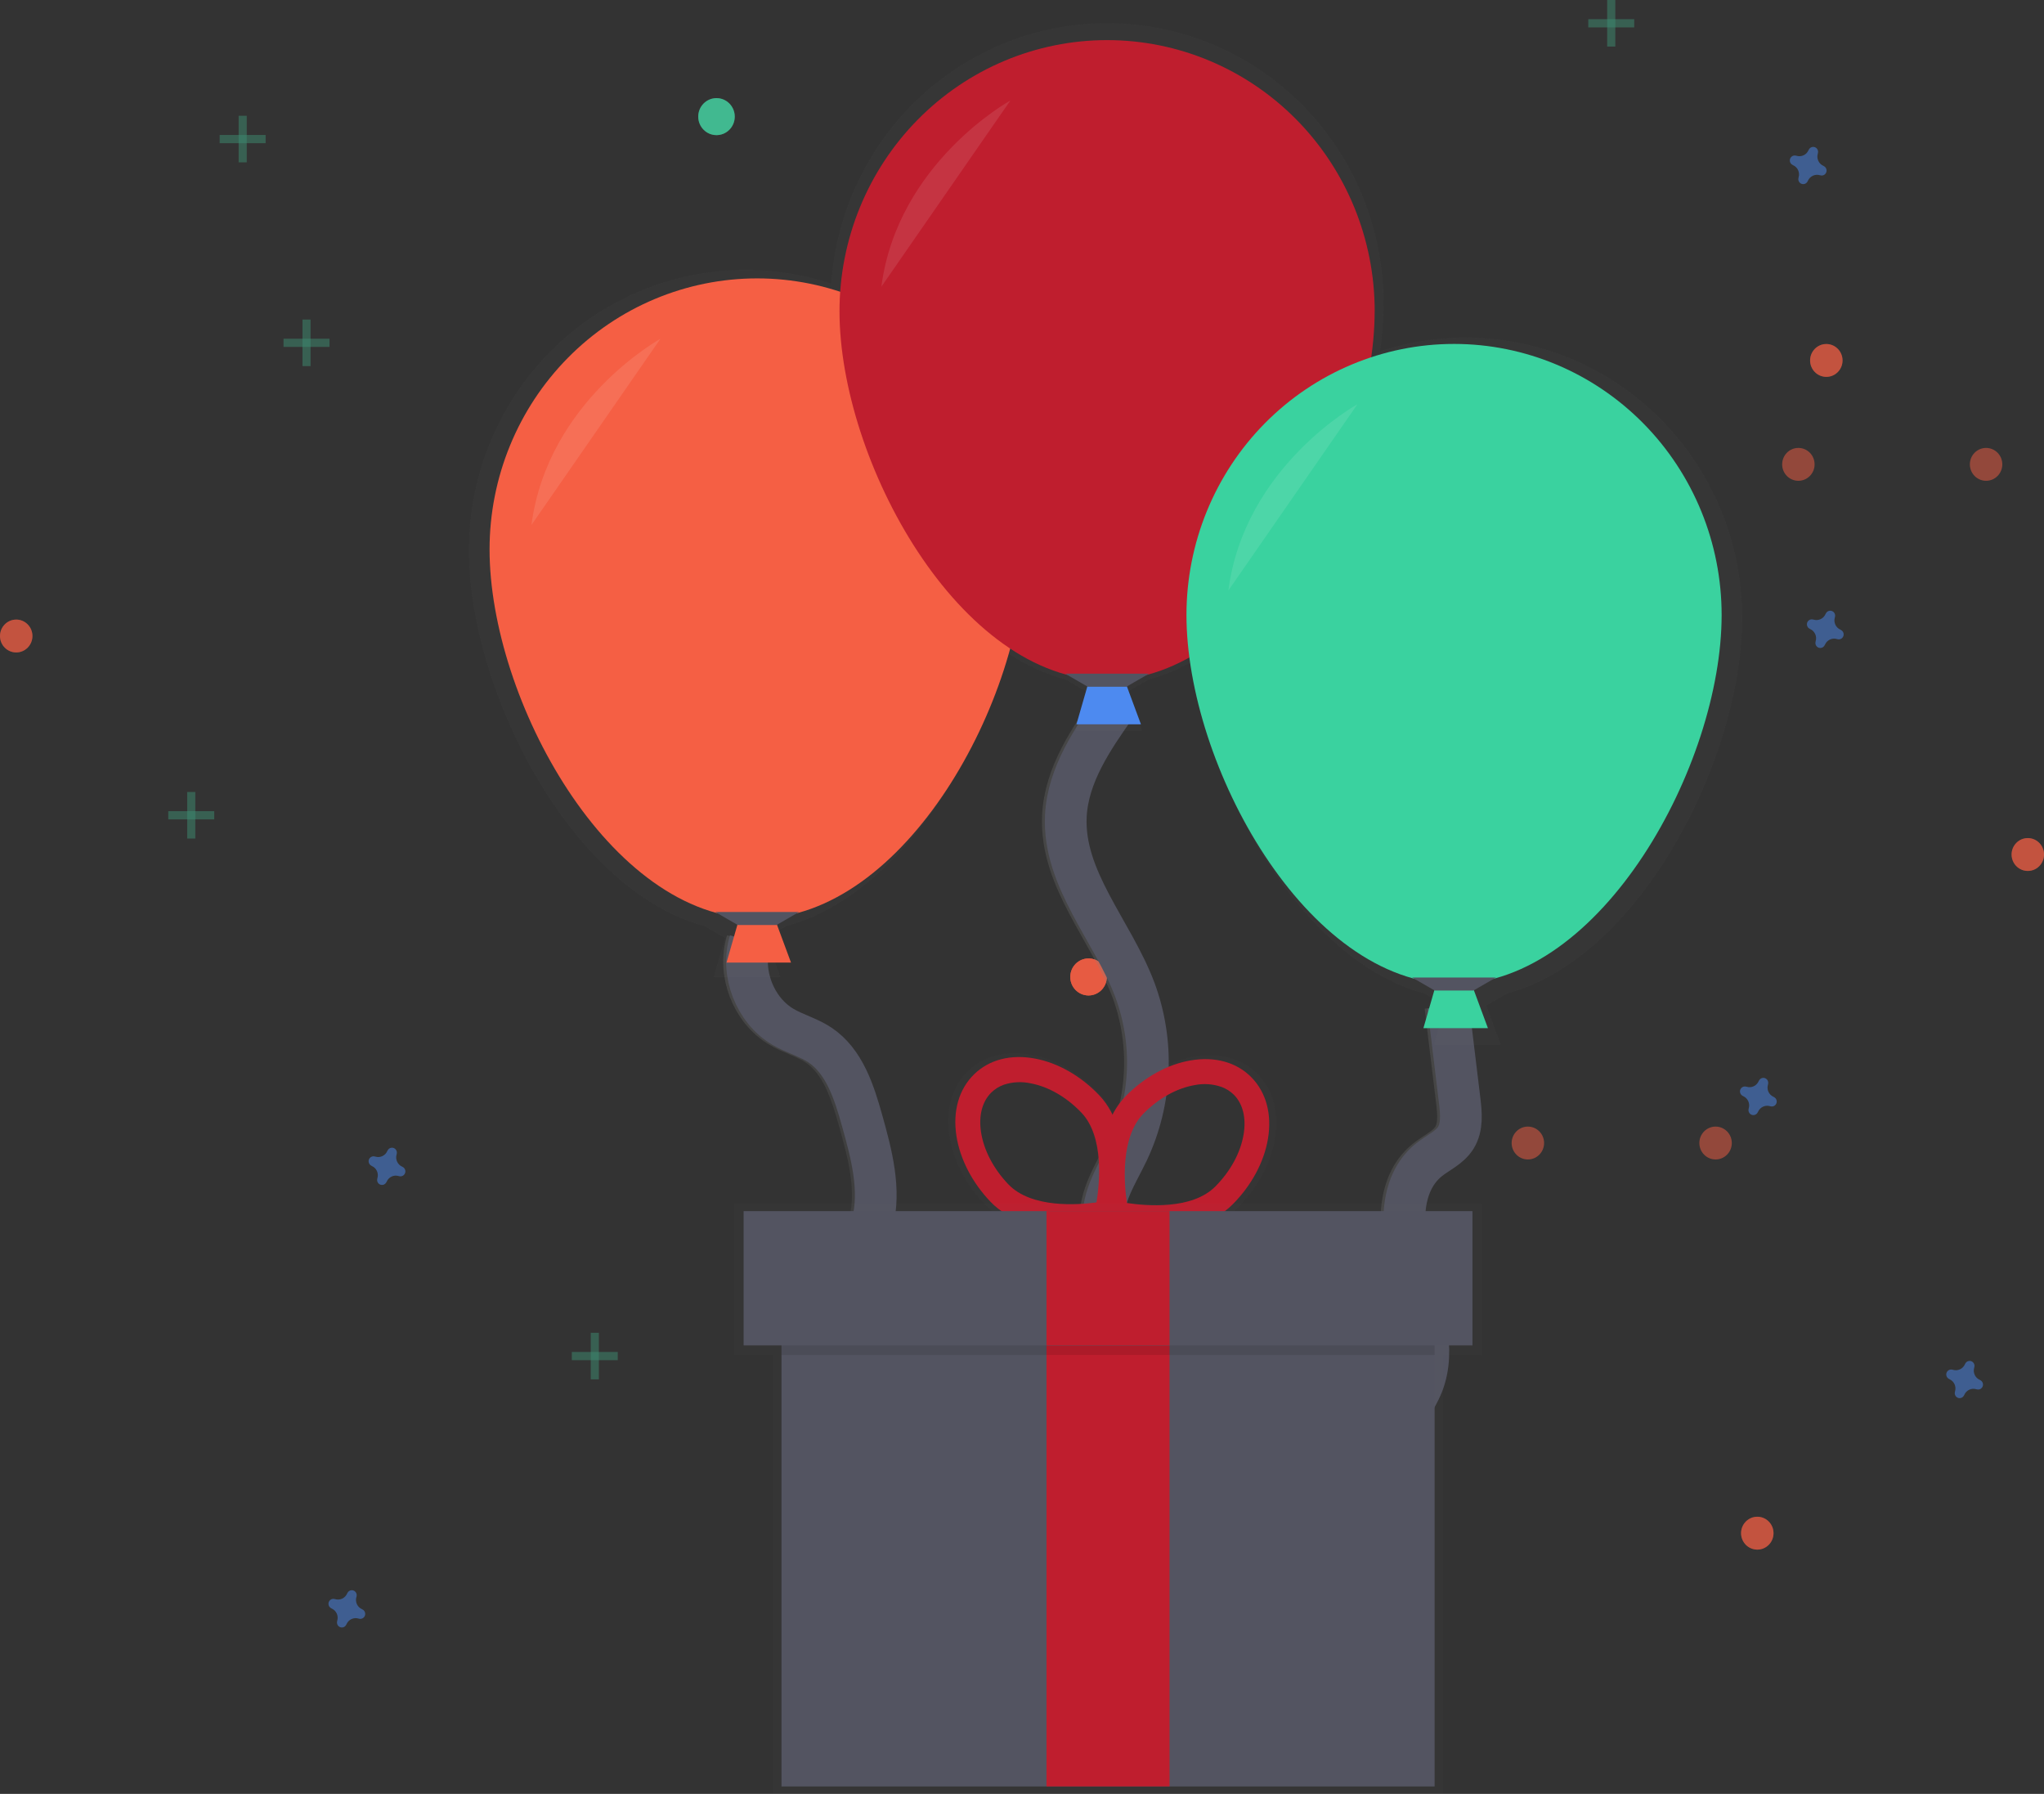 <svg width="98" height="86" viewBox="0 0 98 86" fill="none" xmlns="http://www.w3.org/2000/svg">
<rect x="0" y="0" width="98" height="86" fill="#333333" stroke="none"/>
<defs>
<linearGradient id="paint0_linear" x1="35.557" y1="58.167" x2="49.095" y2="58.167" gradientUnits="userSpaceOnUse">
<stop stop-color="#808080" stop-opacity="0.25"/>
<stop offset="0.54" stop-color="#808080" stop-opacity="0.12"/>
<stop offset="1" stop-color="#808080" stop-opacity="0.1"/>
</linearGradient>
<linearGradient id="paint1_linear" x1="2477.41" y1="19915" x2="2618.29" y2="19915" gradientUnits="userSpaceOnUse">
<stop stop-color="#808080" stop-opacity="0.25"/>
<stop offset="0.54" stop-color="#808080" stop-opacity="0.12"/>
<stop offset="1" stop-color="#808080" stop-opacity="0.1"/>
</linearGradient>
<linearGradient id="paint2_linear" x1="2892.3" y1="14318" x2="3023.25" y2="14318" gradientUnits="userSpaceOnUse">
<stop stop-color="#808080" stop-opacity="0.25"/>
<stop offset="0.54" stop-color="#808080" stop-opacity="0.12"/>
<stop offset="1" stop-color="#808080" stop-opacity="0.1"/>
</linearGradient>
<linearGradient id="paint3_linear" x1="38747.9" y1="24967.3" x2="38747.9" y2="4702.99" gradientUnits="userSpaceOnUse">
<stop stop-color="#808080" stop-opacity="0.25"/>
<stop offset="0.54" stop-color="#808080" stop-opacity="0.12"/>
<stop offset="1" stop-color="#808080" stop-opacity="0.1"/>
</linearGradient>
<linearGradient id="paint4_linear" x1="10067.7" y1="5150.23" x2="10067.7" y2="4511.69" gradientUnits="userSpaceOnUse">
<stop stop-color="#808080" stop-opacity="0.25"/>
<stop offset="0.54" stop-color="#808080" stop-opacity="0.12"/>
<stop offset="1" stop-color="#808080" stop-opacity="0.1"/>
</linearGradient>
<linearGradient id="paint5_linear" x1="16345" y1="20630.6" x2="16345" y2="13861.8" gradientUnits="userSpaceOnUse">
<stop stop-color="#808080" stop-opacity="0.25"/>
<stop offset="0.54" stop-color="#808080" stop-opacity="0.12"/>
<stop offset="1" stop-color="#808080" stop-opacity="0.1"/>
</linearGradient>
<clipPath id="clip0">
<rect width="98" height="86" fill="white"/>
</clipPath>
</defs>
<g clip-path="url(#clip0)">
<g opacity="0.5">
<path opacity="0.5" d="M14.89 15.319H14.502V17.551H14.89V15.319Z" fill="#47E6B1"/>
<path opacity="0.5" d="M15.798 16.631V16.238H13.594V16.631H15.798Z" fill="#47E6B1"/>
</g>
<g opacity="0.5">
<path opacity="0.5" d="M28.713 63.894H28.325V66.126H28.713V63.894Z" fill="#47E6B1"/>
<path opacity="0.5" d="M29.619 65.207V64.813H27.416V65.207H29.619Z" fill="#47E6B1"/>
</g>
<g opacity="0.5">
<path opacity="0.5" d="M9.364 37.968H8.975V40.2H9.364V37.968Z" fill="#47E6B1"/>
<path opacity="0.5" d="M10.272 39.281V38.887H8.068V39.281H10.272Z" fill="#47E6B1"/>
</g>
<g opacity="0.5">
<path opacity="0.5" d="M77.446 0H77.057V2.232H77.446V0Z" fill="#47E6B1"/>
<path opacity="0.5" d="M78.353 1.313V0.919L76.15 0.919V1.313H78.353Z" fill="#47E6B1"/>
</g>
<g opacity="0.5">
<path opacity="0.5" d="M11.83 5.551H11.441V7.783H11.83V5.551Z" fill="#47E6B1"/>
<path opacity="0.5" d="M12.736 6.864V6.47H10.532V6.864H12.736Z" fill="#47E6B1"/>
</g>
<path opacity="0.5" d="M19.28 55.929C19.173 55.882 19.087 55.796 19.038 55.689C18.989 55.581 18.981 55.459 19.015 55.346C19.02 55.329 19.024 55.311 19.025 55.293C19.033 55.239 19.023 55.184 18.995 55.138C18.968 55.091 18.926 55.055 18.875 55.036C18.825 55.018 18.77 55.017 18.719 55.034C18.669 55.052 18.625 55.086 18.597 55.132C18.586 55.147 18.577 55.163 18.57 55.179C18.523 55.288 18.439 55.375 18.332 55.425C18.226 55.474 18.106 55.482 17.994 55.448C17.977 55.442 17.959 55.439 17.942 55.437C17.889 55.429 17.834 55.44 17.788 55.468C17.742 55.495 17.707 55.538 17.688 55.589C17.67 55.64 17.669 55.696 17.686 55.747C17.703 55.799 17.738 55.842 17.783 55.871C17.797 55.882 17.813 55.891 17.829 55.899C17.937 55.946 18.023 56.032 18.072 56.139C18.12 56.246 18.129 56.368 18.095 56.482C18.089 56.499 18.085 56.517 18.084 56.535C18.076 56.589 18.087 56.643 18.114 56.69C18.141 56.737 18.184 56.773 18.234 56.791C18.284 56.81 18.339 56.811 18.39 56.794C18.441 56.776 18.484 56.742 18.513 56.696C18.523 56.681 18.532 56.665 18.54 56.648C18.586 56.54 18.671 56.453 18.777 56.403C18.883 56.354 19.003 56.345 19.115 56.38C19.132 56.386 19.15 56.389 19.168 56.391C19.221 56.399 19.275 56.388 19.321 56.36C19.367 56.333 19.402 56.29 19.421 56.239C19.44 56.188 19.44 56.132 19.423 56.081C19.406 56.029 19.372 55.986 19.327 55.956C19.312 55.946 19.296 55.937 19.28 55.929Z" fill="#4D8AF0"/>
<path opacity="0.5" d="M17.353 77.143C17.246 77.096 17.16 77.01 17.111 76.903C17.062 76.795 17.054 76.673 17.088 76.56C17.094 76.543 17.097 76.525 17.099 76.507C17.107 76.453 17.096 76.398 17.069 76.352C17.041 76.305 16.999 76.269 16.949 76.25C16.899 76.231 16.844 76.231 16.793 76.248C16.742 76.265 16.699 76.3 16.67 76.346C16.66 76.361 16.651 76.376 16.643 76.393C16.597 76.502 16.513 76.589 16.407 76.639C16.301 76.688 16.181 76.697 16.069 76.663C16.052 76.657 16.034 76.654 16.016 76.652C15.963 76.644 15.909 76.655 15.863 76.683C15.817 76.71 15.782 76.753 15.763 76.804C15.745 76.855 15.744 76.911 15.761 76.962C15.778 77.013 15.812 77.057 15.857 77.086C15.872 77.097 15.888 77.106 15.904 77.114C16.011 77.161 16.098 77.246 16.146 77.354C16.195 77.462 16.203 77.583 16.169 77.697C16.164 77.714 16.16 77.732 16.159 77.75C16.151 77.803 16.162 77.858 16.189 77.905C16.216 77.952 16.258 77.987 16.309 78.006C16.359 78.025 16.414 78.026 16.465 78.009C16.515 77.991 16.559 77.957 16.587 77.911C16.598 77.896 16.607 77.88 16.614 77.863C16.661 77.755 16.745 77.668 16.852 77.618C16.958 77.569 17.078 77.56 17.19 77.595C17.207 77.6 17.225 77.604 17.242 77.606C17.296 77.614 17.349 77.603 17.396 77.575C17.442 77.547 17.477 77.505 17.496 77.454C17.514 77.403 17.515 77.347 17.498 77.296C17.481 77.244 17.447 77.2 17.401 77.171C17.387 77.16 17.37 77.151 17.353 77.143Z" fill="#4D8AF0"/>
<path opacity="0.5" d="M88.237 30.185C88.13 30.138 88.044 30.052 87.995 29.945C87.946 29.837 87.938 29.715 87.972 29.602C87.978 29.585 87.981 29.567 87.983 29.549C87.991 29.495 87.98 29.441 87.953 29.394C87.925 29.347 87.883 29.311 87.833 29.293C87.783 29.274 87.728 29.273 87.677 29.29C87.626 29.308 87.583 29.342 87.554 29.388C87.544 29.403 87.534 29.419 87.527 29.436C87.481 29.544 87.397 29.631 87.291 29.681C87.185 29.731 87.065 29.739 86.953 29.705C86.936 29.7 86.918 29.696 86.9 29.695C86.847 29.687 86.793 29.697 86.747 29.725C86.701 29.753 86.666 29.796 86.647 29.846C86.629 29.897 86.628 29.953 86.645 30.004C86.662 30.056 86.696 30.1 86.742 30.129C86.756 30.14 86.772 30.149 86.788 30.156C86.895 30.203 86.981 30.289 87.03 30.396C87.079 30.504 87.087 30.626 87.053 30.739C87.048 30.756 87.044 30.774 87.043 30.792C87.035 30.846 87.046 30.901 87.073 30.947C87.1 30.994 87.142 31.03 87.193 31.049C87.243 31.067 87.298 31.068 87.349 31.051C87.4 31.034 87.443 30.999 87.471 30.953C87.482 30.938 87.491 30.922 87.498 30.906C87.545 30.797 87.629 30.71 87.736 30.66C87.842 30.611 87.962 30.603 88.074 30.637C88.091 30.643 88.109 30.646 88.126 30.648C88.18 30.656 88.234 30.645 88.28 30.617C88.326 30.59 88.361 30.547 88.38 30.496C88.398 30.445 88.399 30.389 88.382 30.338C88.365 30.287 88.331 30.243 88.285 30.214C88.27 30.202 88.254 30.193 88.237 30.185Z" fill="#4D8AF0"/>
<path opacity="0.5" d="M85.03 52.581C84.923 52.533 84.836 52.448 84.787 52.34C84.739 52.233 84.731 52.111 84.765 51.998C84.77 51.98 84.774 51.962 84.775 51.944C84.783 51.891 84.772 51.836 84.745 51.789C84.718 51.743 84.675 51.707 84.625 51.688C84.575 51.669 84.52 51.668 84.469 51.686C84.418 51.703 84.375 51.738 84.347 51.784C84.336 51.798 84.327 51.814 84.32 51.831C84.273 51.939 84.188 52.027 84.082 52.076C83.976 52.126 83.856 52.134 83.744 52.099C83.727 52.094 83.709 52.09 83.691 52.089C83.638 52.081 83.584 52.092 83.538 52.119C83.492 52.147 83.457 52.19 83.438 52.241C83.419 52.291 83.419 52.347 83.436 52.399C83.453 52.45 83.487 52.494 83.532 52.523C83.547 52.534 83.563 52.543 83.579 52.55C83.686 52.597 83.772 52.683 83.821 52.791C83.87 52.898 83.878 53.02 83.844 53.133C83.839 53.15 83.835 53.168 83.834 53.186C83.826 53.24 83.837 53.295 83.864 53.342C83.891 53.388 83.933 53.424 83.984 53.443C84.034 53.462 84.089 53.462 84.14 53.445C84.191 53.428 84.234 53.393 84.262 53.347C84.273 53.333 84.282 53.317 84.289 53.3C84.336 53.191 84.421 53.104 84.527 53.055C84.633 53.005 84.753 52.997 84.865 53.031C84.882 53.037 84.9 53.041 84.918 53.042C84.971 53.05 85.025 53.039 85.071 53.012C85.117 52.984 85.152 52.941 85.171 52.89C85.189 52.839 85.19 52.784 85.173 52.732C85.156 52.681 85.122 52.637 85.076 52.608C85.062 52.597 85.046 52.588 85.03 52.581Z" fill="#4D8AF0"/>
<path opacity="0.5" d="M87.42 7.95C87.313 7.902 87.227 7.817 87.178 7.709C87.129 7.602 87.121 7.48 87.155 7.367C87.16 7.349 87.164 7.331 87.165 7.313C87.173 7.26 87.162 7.205 87.135 7.158C87.108 7.111 87.066 7.076 87.015 7.057C86.965 7.038 86.91 7.037 86.859 7.055C86.808 7.072 86.765 7.107 86.737 7.152C86.726 7.167 86.717 7.183 86.71 7.2C86.663 7.308 86.579 7.396 86.472 7.445C86.366 7.495 86.246 7.503 86.134 7.468C86.117 7.463 86.099 7.459 86.082 7.458C86.028 7.45 85.974 7.46 85.928 7.488C85.882 7.516 85.847 7.559 85.828 7.609C85.81 7.66 85.809 7.716 85.826 7.768C85.843 7.819 85.877 7.863 85.923 7.892C85.937 7.903 85.953 7.912 85.969 7.919C86.076 7.966 86.163 8.052 86.212 8.159C86.26 8.267 86.269 8.389 86.234 8.502C86.229 8.519 86.225 8.537 86.224 8.555C86.216 8.609 86.227 8.664 86.254 8.71C86.281 8.757 86.324 8.793 86.374 8.812C86.424 8.831 86.479 8.831 86.53 8.814C86.581 8.797 86.624 8.762 86.653 8.716C86.663 8.701 86.672 8.686 86.679 8.669C86.726 8.56 86.811 8.473 86.917 8.424C87.023 8.374 87.143 8.366 87.255 8.4C87.272 8.406 87.29 8.409 87.308 8.411C87.361 8.419 87.415 8.408 87.461 8.381C87.507 8.353 87.542 8.31 87.561 8.259C87.579 8.208 87.58 8.152 87.563 8.101C87.546 8.05 87.512 8.006 87.466 7.977C87.452 7.966 87.436 7.957 87.42 7.95Z" fill="#4D8AF0"/>
<path opacity="0.5" d="M94.919 66.15C94.812 66.103 94.726 66.017 94.677 65.91C94.629 65.802 94.62 65.68 94.654 65.567C94.66 65.55 94.663 65.532 94.665 65.514C94.673 65.46 94.662 65.405 94.635 65.359C94.608 65.312 94.565 65.276 94.515 65.257C94.465 65.238 94.41 65.238 94.359 65.255C94.308 65.272 94.265 65.307 94.236 65.353C94.226 65.368 94.217 65.383 94.21 65.4C94.163 65.509 94.078 65.596 93.972 65.645C93.866 65.695 93.746 65.703 93.634 65.669C93.617 65.663 93.599 65.659 93.581 65.658C93.528 65.65 93.474 65.661 93.428 65.688C93.382 65.716 93.347 65.759 93.328 65.81C93.309 65.861 93.309 65.916 93.326 65.968C93.343 66.019 93.377 66.063 93.422 66.092C93.437 66.103 93.453 66.112 93.469 66.119C93.576 66.167 93.662 66.252 93.711 66.36C93.76 66.467 93.768 66.589 93.734 66.702C93.729 66.72 93.725 66.737 93.724 66.756C93.716 66.809 93.727 66.864 93.754 66.911C93.781 66.957 93.823 66.993 93.874 67.012C93.924 67.031 93.979 67.032 94.03 67.014C94.08 66.997 94.124 66.962 94.152 66.916C94.163 66.902 94.172 66.886 94.179 66.869C94.226 66.761 94.31 66.673 94.416 66.624C94.523 66.574 94.643 66.566 94.755 66.601C94.772 66.606 94.79 66.61 94.807 66.611C94.86 66.619 94.915 66.609 94.961 66.581C95.007 66.553 95.042 66.51 95.061 66.46C95.079 66.409 95.08 66.353 95.063 66.301C95.046 66.25 95.011 66.206 94.966 66.177C94.952 66.166 94.936 66.157 94.919 66.15Z" fill="#4D8AF0"/>
<path opacity="0.5" d="M0.778 31.278C1.207 31.278 1.555 30.926 1.555 30.491C1.555 30.055 1.207 29.703 0.778 29.703C0.348 29.703 0 30.055 0 30.491C0 30.926 0.348 31.278 0.778 31.278Z" fill="#F55F44"/>
<path opacity="0.5" d="M0.778 31.278C1.207 31.278 1.555 30.926 1.555 30.491C1.555 30.055 1.207 29.703 0.778 29.703C0.348 29.703 0 30.055 0 30.491C0 30.926 0.348 31.278 0.778 31.278Z" fill="#F55F44"/>
<path opacity="0.5" d="M87.564 18.067C87.993 18.067 88.341 17.715 88.341 17.28C88.341 16.845 87.993 16.492 87.564 16.492C87.134 16.492 86.786 16.845 86.786 17.28C86.786 17.715 87.134 18.067 87.564 18.067Z" fill="#F55F44"/>
<path opacity="0.5" d="M87.564 18.067C87.993 18.067 88.341 17.715 88.341 17.28C88.341 16.845 87.993 16.492 87.564 16.492C87.134 16.492 86.786 16.845 86.786 17.28C86.786 17.715 87.134 18.067 87.564 18.067Z" fill="#F55F44"/>
<path opacity="0.5" d="M52.191 47.722C52.674 47.722 53.066 47.325 53.066 46.835C53.066 46.345 52.674 45.948 52.191 45.948C51.707 45.948 51.315 46.345 51.315 46.835C51.315 47.325 51.707 47.722 52.191 47.722Z" fill="#F55F44"/>
<path opacity="0.5" d="M52.191 47.722C52.674 47.722 53.066 47.325 53.066 46.835C53.066 46.345 52.674 45.948 52.191 45.948C51.707 45.948 51.315 46.345 51.315 46.835C51.315 47.325 51.707 47.722 52.191 47.722Z" fill="#F55F44"/>
<path opacity="0.5" d="M50.191 29.018C50.674 29.018 51.066 28.621 51.066 28.131C51.066 27.641 50.674 27.244 50.191 27.244C49.707 27.244 49.315 27.641 49.315 28.131C49.315 28.621 49.707 29.018 50.191 29.018Z" fill="#F55F44"/>
<path opacity="0.5" d="M41.191 29.018C41.674 29.018 42.066 28.621 42.066 28.131C42.066 27.641 41.674 27.244 41.191 27.244C40.707 27.244 40.315 27.641 40.315 28.131C40.315 28.621 40.707 29.018 41.191 29.018Z" fill="#F55F44"/>
<path opacity="0.5" d="M52.191 47.722C52.674 47.722 53.066 47.325 53.066 46.835C53.066 46.345 52.674 45.948 52.191 45.948C51.707 45.948 51.315 46.345 51.315 46.835C51.315 47.325 51.707 47.722 52.191 47.722Z" fill="#F55F44"/>
<path opacity="0.5" d="M52.191 47.722C52.674 47.722 53.066 47.325 53.066 46.835C53.066 46.345 52.674 45.948 52.191 45.948C51.707 45.948 51.315 46.345 51.315 46.835C51.315 47.325 51.707 47.722 52.191 47.722Z" fill="#F55F44"/>
<path opacity="0.5" d="M50.191 29.018C50.674 29.018 51.066 28.621 51.066 28.131C51.066 27.641 50.674 27.244 50.191 27.244C49.707 27.244 49.315 27.641 49.315 28.131C49.315 28.621 49.707 29.018 50.191 29.018Z" fill="#F55F44"/>
<path opacity="0.5" d="M41.191 29.018C41.674 29.018 42.066 28.621 42.066 28.131C42.066 27.641 41.674 27.244 41.191 27.244C40.707 27.244 40.315 27.641 40.315 28.131C40.315 28.621 40.707 29.018 41.191 29.018Z" fill="#F55F44"/>
<path opacity="0.5" d="M97.223 41.753C97.653 41.753 98.001 41.401 98.001 40.966C98.001 40.531 97.653 40.178 97.223 40.178C96.794 40.178 96.446 40.531 96.446 40.966C96.446 41.401 96.794 41.753 97.223 41.753Z" fill="#F55F44"/>
<path opacity="0.5" d="M97.223 41.753C97.653 41.753 98.001 41.401 98.001 40.966C98.001 40.531 97.653 40.178 97.223 40.178C96.794 40.178 96.446 40.531 96.446 40.966C96.446 41.401 96.794 41.753 97.223 41.753Z" fill="#F55F44"/>
<path opacity="0.5" d="M95.223 23.049C95.653 23.049 96.001 22.697 96.001 22.262C96.001 21.826 95.653 21.474 95.223 21.474C94.794 21.474 94.446 21.826 94.446 22.262C94.446 22.697 94.794 23.049 95.223 23.049Z" fill="#F55F44"/>
<path opacity="0.5" d="M86.223 23.049C86.653 23.049 87.001 22.697 87.001 22.262C87.001 21.826 86.653 21.474 86.223 21.474C85.794 21.474 85.446 21.826 85.446 22.262C85.446 22.697 85.794 23.049 86.223 23.049Z" fill="#F55F44"/>
<path opacity="0.5" d="M34.353 6.478C34.836 6.478 35.228 6.081 35.228 5.591C35.228 5.101 34.836 4.704 34.353 4.704C33.869 4.704 33.477 5.101 33.477 5.591C33.477 6.081 33.869 6.478 34.353 6.478Z" fill="#47E6B1"/>
<path opacity="0.5" d="M34.353 6.478C34.836 6.478 35.228 6.081 35.228 5.591C35.228 5.101 34.836 4.704 34.353 4.704C33.869 4.704 33.477 5.101 33.477 5.591C33.477 6.081 33.869 6.478 34.353 6.478Z" fill="#47E6B1"/>
<path opacity="0.5" d="M84.254 74.289C84.684 74.289 85.032 73.936 85.032 73.501C85.032 73.066 84.684 72.713 84.254 72.713C83.825 72.713 83.476 73.066 83.476 73.501C83.476 73.936 83.825 74.289 84.254 74.289Z" fill="#F55F44"/>
<path opacity="0.5" d="M84.254 74.289C84.684 74.289 85.032 73.936 85.032 73.501C85.032 73.066 84.684 72.713 84.254 72.713C83.825 72.713 83.476 73.066 83.476 73.501C83.476 73.936 83.825 74.289 84.254 74.289Z" fill="#F55F44"/>
<path opacity="0.5" d="M82.254 55.585C82.684 55.585 83.032 55.232 83.032 54.797C83.032 54.362 82.684 54.009 82.254 54.009C81.825 54.009 81.476 54.362 81.476 54.797C81.476 55.232 81.825 55.585 82.254 55.585Z" fill="#F55F44"/>
<path opacity="0.5" d="M73.254 55.585C73.684 55.585 74.032 55.232 74.032 54.797C74.032 54.362 73.684 54.009 73.254 54.009C72.825 54.009 72.476 54.362 72.476 54.797C72.476 55.232 72.825 55.585 73.254 55.585Z" fill="#F55F44"/>
<path d="M35.816 45.129C35.356 46.642 36.05 48.43 37.396 49.226C37.961 49.56 38.612 49.728 39.159 50.09C40.349 50.875 40.819 52.379 41.205 53.762C41.649 55.353 42.094 57.035 41.688 58.636C41.428 59.656 40.839 60.559 40.503 61.557C40.223 62.393 40.126 63.281 40.217 64.159C40.266 64.625 40.381 65.106 40.696 65.453C41.151 65.95 41.885 66.025 42.544 66.144C43.936 66.411 45.246 67.008 46.367 67.887C47.487 68.766 48.386 69.901 48.99 71.2" stroke="url(#paint0_linear)" stroke-width="2" stroke-miterlimit="10"/>
<path d="M35.957 45.129C35.497 46.642 36.191 48.43 37.537 49.226C38.102 49.56 38.753 49.728 39.3 50.09C40.49 50.875 40.96 52.379 41.346 53.762C41.79 55.353 42.235 57.035 41.829 58.636C41.569 59.656 40.98 60.559 40.645 61.557C40.364 62.393 40.267 63.281 40.358 64.159C40.407 64.625 40.522 65.106 40.837 65.453C41.293 65.95 42.026 66.025 42.685 66.144C44.077 66.411 45.387 67.008 46.508 67.887C47.628 68.766 48.527 69.901 49.131 71.2" stroke="#535461" stroke-width="2" stroke-miterlimit="10"/>
<path d="M53.373 33.821C52.238 35.424 51.06 37.147 50.963 39.118C50.815 42.145 53.205 44.62 54.272 47.452C54.735 48.699 54.944 50.029 54.888 51.36C54.832 52.691 54.511 53.997 53.944 55.2C53.423 56.29 52.681 57.373 52.776 58.581C52.831 59.318 53.196 59.989 53.489 60.666C54.208 62.365 54.522 64.212 54.405 66.056C54.288 67.9 53.743 69.691 52.815 71.282" stroke="url(#paint1_linear)" stroke-width="2" stroke-miterlimit="10"/>
<path d="M53.514 33.821C52.38 35.43 51.201 37.149 51.102 39.118C50.954 42.145 53.344 44.62 54.411 47.452C54.874 48.699 55.084 50.029 55.027 51.36C54.971 52.691 54.65 53.997 54.083 55.2C53.563 56.29 52.82 57.373 52.916 58.581C52.971 59.318 53.335 59.989 53.628 60.666C54.347 62.365 54.661 64.212 54.544 66.056C54.427 67.9 53.882 69.691 52.954 71.282" stroke="#535461" stroke-width="2" stroke-miterlimit="10"/>
<path d="M69.299 48.237L69.848 52.769C69.921 53.371 69.983 54.027 69.664 54.543C69.361 55.029 68.794 55.261 68.352 55.621C66.903 56.803 67.035 59.064 67.535 60.878C68.035 62.693 68.754 64.642 68.059 66.388C67.772 67.108 67.265 67.715 66.891 68.391C66.25 69.548 65.996 70.883 66.167 72.198" stroke="url(#paint2_linear)" stroke-width="2" stroke-miterlimit="10"/>
<path d="M69.436 48.237L69.985 52.769C70.057 53.371 70.119 54.027 69.8 54.543C69.498 55.029 68.93 55.261 68.489 55.621C67.04 56.803 67.172 59.064 67.672 60.878C68.171 62.693 68.891 64.642 68.196 66.388C67.909 67.108 67.402 67.715 67.028 68.391C66.387 69.548 66.133 70.883 66.304 72.198" stroke="#535461" stroke-width="2" stroke-miterlimit="10"/>
<g opacity="0.7">
<path opacity="0.7" d="M83.531 29.613C83.53 27.493 83.034 25.403 82.083 23.515C81.133 21.626 79.754 19.992 78.061 18.747C76.367 17.501 74.407 16.679 72.34 16.348C70.272 16.016 68.157 16.185 66.166 16.84C66.276 16.085 66.332 15.323 66.336 14.56C66.341 11.079 65.011 7.731 62.626 5.224C60.242 2.716 56.989 1.245 53.553 1.12C50.118 0.995 46.77 2.227 44.214 4.554C41.658 6.882 40.094 10.125 39.853 13.598C37.862 12.941 35.746 12.771 33.677 13.102C31.609 13.433 29.648 14.255 27.953 15.501C26.259 16.747 24.88 18.382 23.928 20.271C22.977 22.161 22.481 24.251 22.481 26.372C22.481 33.114 27.386 42.695 33.767 44.392L34.761 44.967L34.222 46.839H37.417L36.723 44.965L37.712 44.392C42.647 43.08 46.694 37.059 48.278 31.283C49.146 31.868 50.101 32.307 51.107 32.584L52.1 33.159L51.569 35.027H54.764L54.071 33.152L55.06 32.579C55.793 32.38 56.499 32.089 57.162 31.715C58.015 38.194 62.557 46.105 68.303 47.632L69.297 48.207L68.758 50.079H71.953L71.257 48.204L72.246 47.632C78.632 45.935 83.531 36.35 83.531 29.613Z" fill="url(#paint3_linear)"/>
</g>
<path d="M37.925 46.146H34.833L35.374 44.268H37.229L37.925 46.146Z" fill="#F55F44"/>
<path d="M49.131 26.341C49.131 33.519 43.386 44.033 36.302 44.033C29.217 44.033 23.472 33.517 23.472 26.341C23.472 22.895 24.824 19.59 27.23 17.152C29.636 14.715 32.9 13.346 36.302 13.346C39.705 13.346 42.968 14.715 45.374 17.152C47.78 19.59 49.132 22.895 49.132 26.341H49.131Z" fill="#F55F44"/>
<path d="M37.229 44.346H35.374L34.292 43.72H38.312L37.229 44.346Z" fill="#535461"/>
<path opacity="0.1" d="M31.664 16.242C31.664 16.242 26.254 19.217 25.481 25.167L31.664 16.242Z" fill="white"/>
<path d="M54.702 34.723H51.61L52.152 32.844H54.006L54.702 34.723Z" fill="#4D8AF0"/>
<path d="M65.908 14.918C65.908 22.095 60.164 32.609 53.079 32.609C45.994 32.609 40.25 22.094 40.25 14.918C40.25 11.471 41.602 8.166 44.008 5.729C46.414 3.292 49.677 1.923 53.08 1.923C56.483 1.923 59.746 3.292 62.152 5.729C64.558 8.166 65.91 11.471 65.91 14.918H65.908Z" fill="#BF1E2E"/>
<path d="M54.006 32.922H52.152L51.069 32.295H55.089L54.006 32.922Z" fill="#535461"/>
<path opacity="0.1" d="M48.442 4.819C48.442 4.819 43.031 7.794 42.258 13.743L48.442 4.819Z" fill="white"/>
<path d="M71.338 49.289H68.246L68.788 47.41H70.642L71.338 49.289Z" fill="#3AD29F"/>
<path d="M82.544 29.483C82.544 36.66 76.8 47.174 69.715 47.174C62.63 47.174 56.885 36.66 56.885 29.483C56.885 26.036 58.236 22.731 60.642 20.294C63.049 17.857 66.312 16.488 69.715 16.488C73.117 16.488 76.38 17.857 78.787 20.294C81.193 22.731 82.544 26.036 82.544 29.483Z" fill="#3AD29F"/>
<path d="M70.642 47.488H68.788L67.706 46.862H71.725L70.642 47.488Z" fill="#535461"/>
<path opacity="0.1" d="M65.078 19.384C65.078 19.384 59.668 22.359 58.895 28.308L65.078 19.384Z" fill="white"/>
<g opacity="0.5">
<path opacity="0.5" d="M60.305 51.503C59.562 50.747 58.477 50.447 57.25 50.656C56.104 50.853 54.956 51.484 54.019 52.431C53.748 52.707 53.52 53.024 53.343 53.37C53.171 53.012 52.945 52.684 52.673 52.396C51.752 51.432 50.615 50.783 49.467 50.57C48.246 50.333 47.156 50.621 46.398 51.364C45.64 52.106 45.33 53.201 45.519 54.445C45.696 55.609 46.301 56.781 47.223 57.743C49.159 59.766 53.023 58.976 53.187 58.941L53.234 58.93L53.383 58.964C53.546 59.002 57.396 59.86 59.366 57.87C60.301 56.924 60.928 55.764 61.126 54.602C61.342 53.359 61.049 52.26 60.305 51.503ZM52.537 57.772C51.603 57.9 49.276 58.073 48.121 56.865C47.378 56.088 46.892 55.16 46.753 54.251C46.627 53.423 46.809 52.713 47.269 52.266C47.449 52.092 47.664 51.959 47.899 51.876C48.334 51.733 48.797 51.71 49.244 51.807C50.136 51.976 51.038 52.497 51.781 53.274C52.935 54.473 52.693 56.83 52.537 57.771V57.772ZM59.907 54.388C59.753 55.294 59.252 56.214 58.495 56.977C57.319 58.16 54.992 57.951 54.064 57.805C53.925 56.859 53.721 54.506 54.897 53.319C55.654 52.556 56.564 52.051 57.458 51.9C57.907 51.81 58.37 51.842 58.802 51.992C59.036 52.079 59.249 52.216 59.426 52.394C59.877 52.852 60.047 53.559 59.907 54.387V54.388Z" fill="url(#paint4_linear)"/>
</g>
<path d="M53.566 58.683L53.198 58.761C53.042 58.794 49.344 59.55 47.491 57.614C46.611 56.694 46.032 55.572 45.856 54.458C45.674 53.267 45.973 52.22 46.697 51.509C47.421 50.798 48.464 50.529 49.633 50.75C50.727 50.957 51.816 51.578 52.696 52.499C54.548 54.435 53.686 58.155 53.649 58.313L53.566 58.683ZM48.132 52.001C47.907 52.08 47.702 52.208 47.53 52.375C47.091 52.807 46.916 53.481 47.036 54.275C47.169 55.144 47.634 56.032 48.345 56.776C49.451 57.932 51.678 57.766 52.571 57.644C52.719 56.744 52.953 54.495 51.847 53.339C51.136 52.596 50.274 52.097 49.419 51.936C48.992 51.843 48.548 51.865 48.132 52.001Z" fill="#BF1E2E"/>
<path d="M53.019 58.7L52.938 58.328C52.903 58.17 52.104 54.435 53.989 52.532C54.886 51.627 55.983 51.025 57.081 50.837C58.249 50.636 59.291 50.924 60 51.648C60.709 52.371 60.993 53.422 60.791 54.605C60.602 55.715 60.004 56.826 59.107 57.731C57.222 59.634 53.538 58.813 53.385 58.778L53.019 58.7ZM58.566 52.108C58.153 51.964 57.71 51.934 57.282 52.019C56.425 52.166 55.555 52.649 54.83 53.379C53.704 54.516 53.895 56.768 54.032 57.672C54.923 57.809 57.148 58.013 58.272 56.878C58.996 56.147 59.475 55.267 59.623 54.394C59.758 53.603 59.594 52.925 59.162 52.486C58.992 52.318 58.789 52.189 58.566 52.108Z" fill="#BF1E2E"/>
<g opacity="0.5">
<path opacity="0.5" d="M71.051 57.705H35.199V64.971H37.062V86H69.189V64.971H71.051V57.705Z" fill="url(#paint5_linear)"/>
</g>
<path d="M68.782 59.901H37.468V85.643H68.782V59.901Z" fill="#535461"/>
<path d="M56.074 64.498H50.175V85.642H56.074V64.498Z" fill="#BF1E2E"/>
<path opacity="0.1" d="M68.782 58.522H37.468V64.958H68.782V58.522Z" fill="black"/>
<path d="M70.598 58.062H35.653V64.498H70.598V58.062Z" fill="#535461"/>
<path d="M56.074 58.062H50.175V64.498H56.074V58.062Z" fill="#BF1E2E"/>
</g>

</svg>
